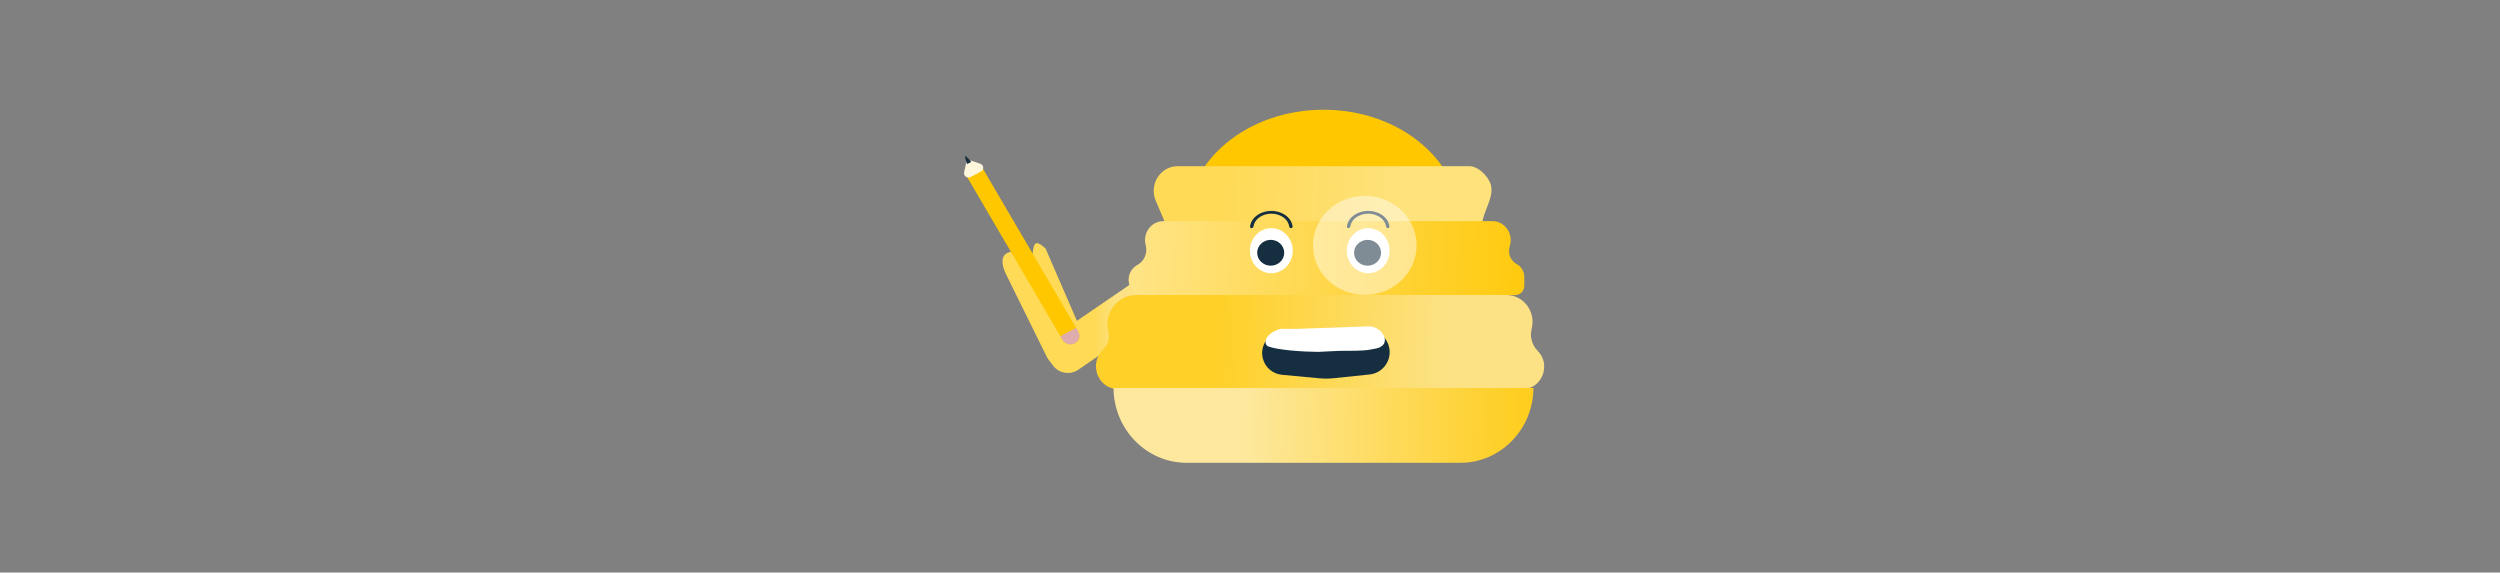<svg width="786" height="180" viewBox="0 0 786 180" fill="none" xmlns="http://www.w3.org/2000/svg">
<rect x="0" y="0" width="786" height="180" fill="#808080" stroke="none"/>
<path d="M363.347 90.577C361.523 88.147 357.984 87.589 355.441 89.332L331.268 105.896C328.725 107.638 328.141 111.021 329.965 113.451L331.117 114.987C332.94 117.417 336.48 117.975 339.023 116.232L363.196 99.668C365.739 97.926 366.322 94.543 364.499 92.113L363.347 90.577Z" fill="url(#paint0_linear_5245_24472)"/>
<path d="M317.757 79.17C314.216 79.847 314.955 83.515 316.29 86.219L328.983 111.928C330.318 114.632 333.694 115.79 336.524 114.514L338.313 113.707C341.143 112.431 342.354 109.204 341.019 106.5L328.734 78.156C323.068 72.742 325.968 81.825 323.138 83.101L317.757 79.17Z" fill="url(#paint1_linear_5245_24472)"/>
<path d="M308.233 51.691L303.289 54.336L334.076 106.898C334.84 108.203 336.566 108.669 337.932 107.938C339.297 107.208 339.784 105.558 339.02 104.254L308.233 51.691Z" fill="#FFC700"/>
<path d="M305.556 50.578C304.749 50.304 303.874 50.772 303.696 51.574L303.119 54.181C302.867 55.318 304.135 56.21 305.196 55.642L308.401 53.928C309.462 53.36 309.33 51.861 308.183 51.471L305.556 50.578Z" fill="#FFF7DC"/>
<path d="M303.339 48.879L303.619 50.281L304.105 51.572L305.341 50.911L304.443 49.84L303.339 48.879Z" fill="#152E40"/>
<path d="M338.328 103.072L333.384 105.717L334.076 106.898C334.84 108.203 336.566 108.669 337.932 107.938C339.297 107.208 339.784 105.558 339.02 104.254L338.328 103.072Z" fill="#DFACAC"/>
<path d="M373.055 70.001C373.055 50.394 392.329 34.5 416.105 34.5C439.881 34.5 459.155 50.394 459.155 70.001C459.155 89.608 439.881 105.502 416.105 105.502C392.329 105.502 373.055 89.608 373.055 70.001Z" fill="url(#paint2_angular_5245_24472)"/>
<path d="M363.374 63.136C361.176 58.012 364.816 52.251 370.251 52.251H462.021C464.362 52.251 467.169 54.615 468.412 57.265C470.2 61.078 466.872 65.436 466.088 69.547C465.691 69.767 465.239 69.884 464.78 69.884L367.977 70.001H366.058C365.854 70.001 365.782 69.723 365.959 69.619C366.047 69.567 366.083 69.454 366.042 69.358L363.374 63.136Z" fill="url(#paint3_linear_5245_24472)"/>
<path d="M360.156 76.855C359.289 73.118 362.037 69.528 365.765 69.528H469.19C472.918 69.528 475.667 73.118 474.8 76.855L474.565 77.866C474.088 79.921 475.027 82.047 476.844 83.025C478.32 83.821 479.245 85.395 479.245 87.112V89.823C479.245 91.457 477.96 92.781 476.375 92.781L359.92 93.172C356.484 93.183 354.034 89.74 355.078 86.365C355.483 85.055 356.391 83.952 357.574 83.315C359.687 82.177 360.812 79.686 360.258 77.296L360.156 76.855Z" fill="url(#paint4_linear_5245_24472)"/>
<path d="M348.409 104.037C347.11 98.269 351.359 92.758 357.102 92.758H473.638C478.854 92.758 482.742 97.715 481.65 102.972L481.49 103.739C480.998 106.109 481.725 108.573 483.413 110.26C487.814 114.657 484.794 122.341 478.666 122.341L351.532 122.342C345.345 122.342 342.242 114.635 346.611 110.119L347.053 109.662C348.07 108.612 348.64 107.189 348.64 105.705C348.64 105.279 348.593 104.854 348.5 104.438L348.409 104.037Z" fill="url(#paint5_linear_5245_24472)"/>
<path d="M350.095 121.832C350.095 121.907 350.155 121.968 350.228 121.968H481.983C482.056 121.968 482.115 121.908 482.115 121.833C482.115 134.904 471.835 145.5 459.155 145.5H373.056C360.375 145.5 350.095 134.903 350.095 121.832Z" fill="url(#paint6_linear_5245_24472)"/>
<path d="M405.898 71.726C406.194 71.726 406.437 71.495 406.404 71.214C406.341 70.678 406.179 70.152 405.922 69.653C405.584 68.997 405.088 68.4 404.463 67.897C403.839 67.394 403.097 66.995 402.281 66.723C401.464 66.451 400.59 66.311 399.706 66.311C398.823 66.311 397.948 66.451 397.131 66.723C396.315 66.995 395.573 67.394 394.949 67.897C394.324 68.4 393.828 68.997 393.49 69.653C393.234 70.152 393.071 70.678 393.008 71.214C392.975 71.495 393.218 71.726 393.515 71.726C393.811 71.726 394.047 71.495 394.087 71.214C394.146 70.792 394.279 70.378 394.481 69.984C394.766 69.432 395.182 68.93 395.707 68.507C396.232 68.085 396.856 67.75 397.542 67.521C398.228 67.292 398.963 67.174 399.706 67.174C400.449 67.174 401.184 67.292 401.87 67.521C402.556 67.75 403.18 68.085 403.705 68.507C404.23 68.93 404.646 69.432 404.931 69.984C405.133 70.378 405.266 70.792 405.325 71.214C405.365 71.495 405.601 71.726 405.898 71.726Z" fill="#152E40"/>
<path d="M406.435 78.814C406.435 82.728 403.423 85.901 399.707 85.901C395.991 85.901 392.978 82.728 392.978 78.814C392.978 74.899 395.991 71.726 399.707 71.726C403.423 71.726 406.435 74.899 406.435 78.814Z" fill="white"/>
<path d="M403.759 79.472C403.759 81.714 401.856 83.532 399.51 83.532C397.163 83.532 395.26 81.714 395.26 79.472C395.26 77.229 397.163 75.41 399.51 75.41C401.856 75.41 403.759 77.229 403.759 79.472Z" fill="#152E40"/>
<path d="M436.352 71.726C436.648 71.726 436.891 71.495 436.858 71.214C436.795 70.678 436.633 70.152 436.376 69.653C436.038 68.997 435.542 68.4 434.917 67.897C434.293 67.394 433.551 66.995 432.735 66.723C431.919 66.451 431.044 66.311 430.16 66.311C429.277 66.311 428.402 66.451 427.585 66.723C426.769 66.995 426.028 67.394 425.403 67.897C424.778 68.4 424.282 68.997 423.944 69.653C423.688 70.152 423.525 70.678 423.462 71.214C423.429 71.495 423.672 71.726 423.969 71.726C424.265 71.726 424.501 71.495 424.541 71.214C424.6 70.792 424.733 70.378 424.936 69.984C425.22 69.432 425.636 68.93 426.161 68.507C426.687 68.085 427.31 67.75 427.996 67.521C428.682 67.292 429.417 67.174 430.16 67.174C430.903 67.174 431.638 67.292 432.324 67.521C433.01 67.75 433.634 68.085 434.159 68.507C434.684 68.93 435.1 69.432 435.385 69.984C435.587 70.378 435.72 70.792 435.779 71.214C435.819 71.495 436.055 71.726 436.352 71.726Z" fill="#152E40"/>
<path d="M436.889 78.814C436.889 82.728 433.877 85.901 430.161 85.901C426.445 85.901 423.432 82.728 423.432 78.814C423.432 74.899 426.445 71.726 430.161 71.726C433.877 71.726 436.889 74.899 436.889 78.814Z" fill="white"/>
<path d="M434.213 79.472C434.213 81.714 432.31 83.532 429.964 83.532C427.617 83.532 425.714 81.714 425.714 79.472C425.714 77.229 427.617 75.41 429.964 75.41C432.31 75.41 434.213 77.229 434.213 79.472Z" fill="#152E40"/>
<path d="M445.385 77.14C445.385 85.738 438.092 92.707 429.096 92.707C420.1 92.707 412.808 85.738 412.808 77.14C412.808 68.543 420.1 61.573 429.096 61.573C438.092 61.573 445.385 68.543 445.385 77.14Z" fill="white" fill-opacity="0.45"/>
<path d="M430.585 117.738C432.807 117.508 434.788 116.238 435.927 114.317C438.715 109.612 435.323 103.659 429.854 103.659L429.182 103.659L421.635 104.624C417.519 105.151 413.352 105.146 409.236 104.61L406.172 104.21C405.767 104.157 405.36 104.136 404.952 104.145L403.5 104.179C399.135 104.279 395.98 108.388 397.011 112.631C397.699 115.468 400.112 117.555 403.018 117.829L414.723 118.931C416.252 119.075 417.793 119.068 419.321 118.909L430.585 117.738Z" fill="#152E40"/>
<path d="M430.283 102.616C434.247 102.48 437.433 107.479 433.847 109.171C433.571 109.301 433.08 109.475 432.781 109.536C432.336 109.626 431.842 109.725 431.293 109.831C427.97 110.47 424.483 110.221 421.1 110.313C418.963 110.371 416.586 110.55 414.507 110.634C409.806 110.606 401.632 110.079 398.686 108.886C397.981 108.601 397.782 107.827 397.928 107.081C398.029 106.56 398.277 106.08 398.644 105.698L399.056 105.266C399.439 104.867 399.887 104.536 400.382 104.29L401.579 103.693L401.573 103.696C402.087 103.483 402.638 103.375 403.194 103.379L405.474 103.392L407.426 103.404L430.283 102.616Z" fill="white"/>
<defs>
<linearGradient id="paint0_linear_5245_24472" x1="350.448" y1="67.611" x2="316.535" y2="68.819" gradientUnits="userSpaceOnUse">
<stop stop-color="#FCE285"/>
<stop offset="0.22" stop-color="#FFDA57"/>
</linearGradient>
<linearGradient id="paint1_linear_5245_24472" x1="350.448" y1="67.611" x2="316.535" y2="68.819" gradientUnits="userSpaceOnUse">
<stop stop-color="#FCE285"/>
<stop offset="0.22" stop-color="#FFDA57"/>
</linearGradient>
<radialGradient id="paint2_angular_5245_24472" cx="0" cy="0" r="1" gradientUnits="userSpaceOnUse" gradientTransform="translate(415.034 90) rotate(-142.434) scale(7.408 7.162)">
<stop offset="0.4" stop-color="#FFF7DC"/>
<stop offset="0.552" stop-color="#FFC700"/>
</radialGradient>
<linearGradient id="paint3_linear_5245_24472" x1="386.848" y1="10.452" x2="481.715" y2="13.927" gradientUnits="userSpaceOnUse">
<stop stop-color="#FFDA57"/>
<stop offset="0.615" stop-color="#FEE27C"/>
</linearGradient>
<linearGradient id="paint4_linear_5245_24472" x1="344.568" y1="45.184" x2="495.424" y2="52.923" gradientUnits="userSpaceOnUse">
<stop stop-color="#FFE793"/>
<stop offset="1" stop-color="#FFC700"/>
</linearGradient>
<linearGradient id="paint5_linear_5245_24472" x1="386.848" y1="10.452" x2="481.715" y2="13.927" gradientUnits="userSpaceOnUse">
<stop stop-color="#FFD028"/>
<stop offset="0.755" stop-color="#FCE285"/>
</linearGradient>
<linearGradient id="paint6_linear_5245_24472" x1="393.588" y1="63.499" x2="502.868" y2="66.281" gradientUnits="userSpaceOnUse">
<stop stop-color="#FDE89D"/>
<stop offset="1" stop-color="#FFC700"/>
</linearGradient>
</defs>
</svg>
